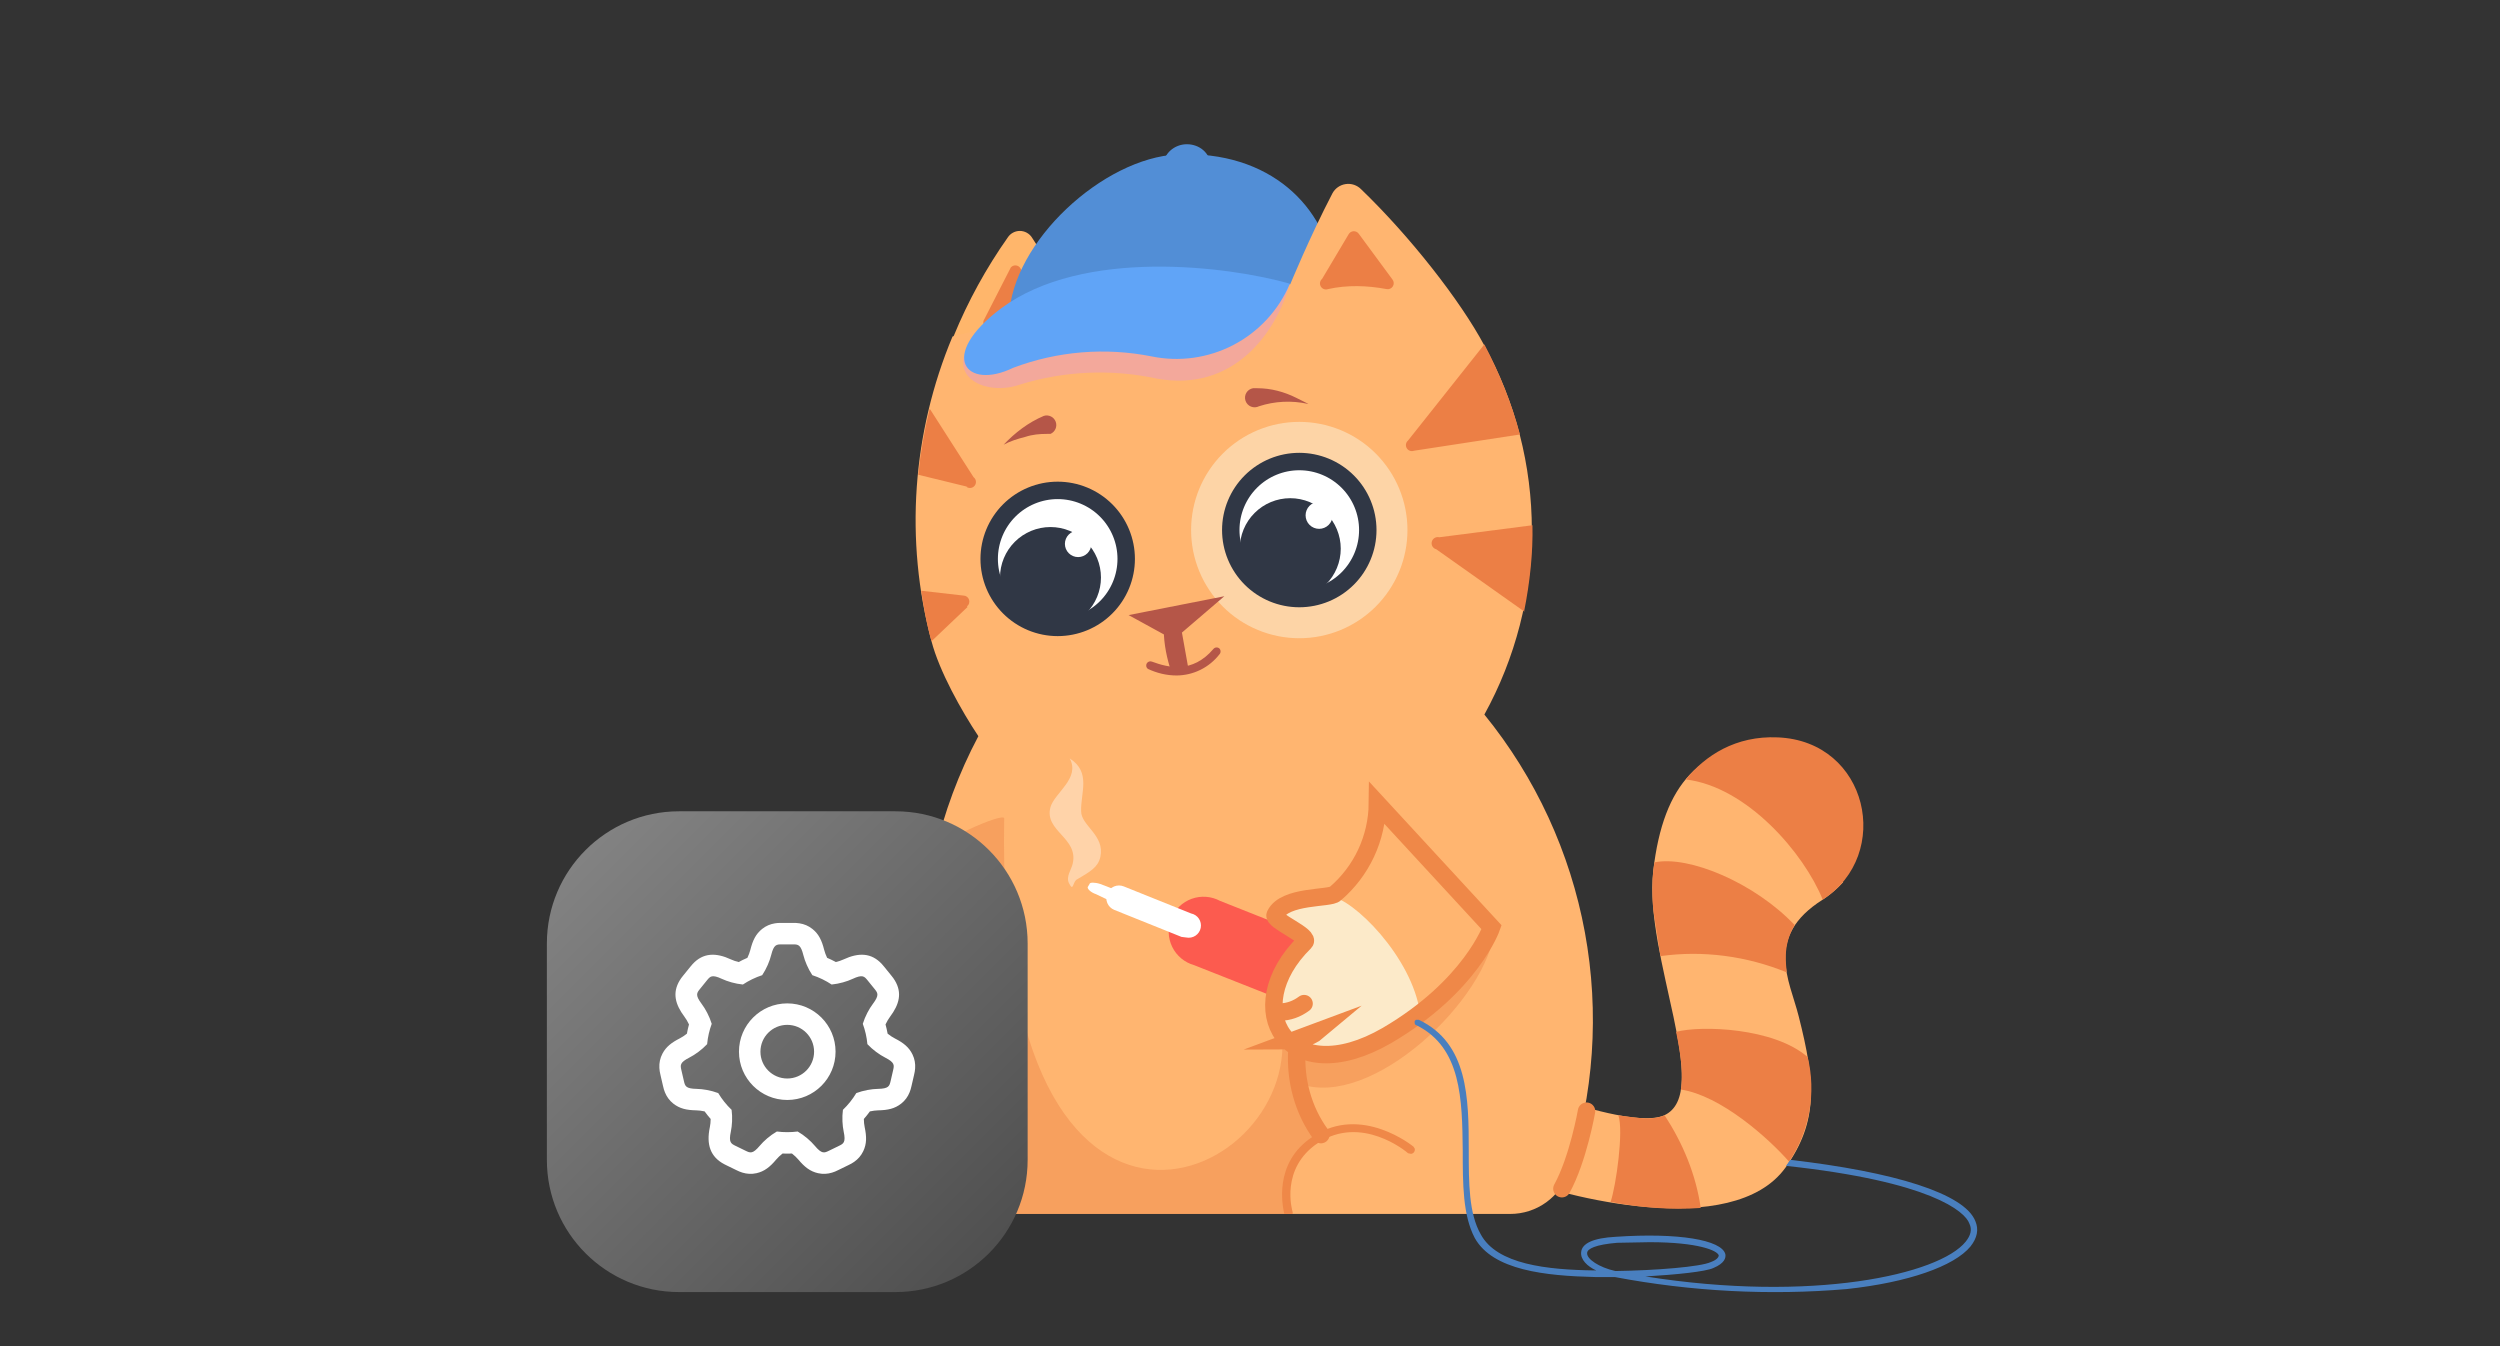 <svg width="416" height="224" viewBox="0 0 416 224" fill="none" xmlns="http://www.w3.org/2000/svg">
<rect x="0" y="0" width="416" height="224" fill="#333333" stroke="none"/>
<path d="M179.4 51.5L171.7 39.5C171.481 39.17 171.184 38.899 170.835 38.712C170.486 38.525 170.096 38.427 169.7 38.427C169.304 38.427 168.914 38.525 168.565 38.712C168.216 38.899 167.919 39.17 167.7 39.5C164.096 44.613 161.077 50.114 158.7 55.9L157.3 59.5C166.3 60.1 179.3 51.5 179.3 51.5H179.4Z" fill="#FFB66B"/>
<path d="M163.8 53.1L168.2 44.5C168.294 44.394 168.409 44.309 168.539 44.25C168.668 44.192 168.808 44.162 168.95 44.162C169.092 44.162 169.232 44.192 169.362 44.25C169.491 44.309 169.606 44.394 169.7 44.5L173.4 50.1C173.487 50.225 173.54 50.37 173.555 50.522C173.57 50.673 173.547 50.826 173.487 50.966C173.427 51.106 173.332 51.228 173.212 51.321C173.092 51.415 172.95 51.476 172.8 51.5C170.1 52 167.8 53 165 54.4C164.822 54.512 164.611 54.558 164.403 54.53C164.195 54.502 164.003 54.402 163.861 54.248C163.718 54.094 163.634 53.895 163.623 53.685C163.612 53.475 163.675 53.269 163.8 53.1Z" fill="#EC7F45"/>
<path d="M197.5 31C199.6 31 201.4 29.4 201.4 27.5C201.4 25.5 199.6 24 197.5 24C195.4 24 193.6 25.6 193.6 27.5C193.6 29.4 195.4 31 197.6 31H197.5Z" fill="#528ED6"/>
<path d="M180.2 52.5C185.2 51.9 190.4 51.8 195.4 51C200.4 50.2 207.5 55.2 212.5 54.6C216.5 54.1 218 47.1 222 46.4V45.5C220.7 34.5 211.4 25 195.9 25.7C183.6 26.3 168.4 40.2 167.9 52.7C167.9 53.4 168.3 52.9 168.5 53.7C172.4 53.9 176.3 52.9 180.2 52.5Z" fill="#528ED6"/>
<path d="M308.3 133.4L308.1 133.7C308.1 133.78 308.068 133.856 308.012 133.912C307.956 133.969 307.88 134 307.8 134C307.721 134 307.644 133.969 307.588 133.912C307.532 133.856 307.5 133.78 307.5 133.7C307.2 133 307 132.3 307.1 131.7C306.2 130.3 305.6 128.7 305.3 127.2L304.8 126.5C303.6 125.7 302.2 125.1 301 124.5C300.931 124.461 300.875 124.402 300.839 124.331C300.803 124.259 300.79 124.179 300.8 124.1V123.9C299.2 123.6 297.5 123.4 295.8 123.5C282.9 123.8 276.8 130.3 275.1 144.9C273.5 159.2 285.1 181.9 276.9 185.6C272.8 187.4 261.4 183.5 261.4 183.5L252.1 195.8C259.8 199.1 288.3 206.5 297.1 194.3C302.6 186.6 302.1 180.1 299.3 169.1C297.8 163.1 293.5 155.9 303.3 149.7C304.5 148.9 305.7 147.9 306.7 146.8C306.639 146.779 306.586 146.738 306.55 146.684C306.514 146.629 306.496 146.565 306.5 146.5V146.3L307 145.8C307.7 144.6 308 143.3 308.4 142L308.5 141.8L309 140L309.2 139.9H309.4L309.6 139L309.8 138.2V137.9L308.3 133.4Z" fill="#FFB570"/>
<path d="M295.8 122.7C288.8 122.4 283.8 125.7 280.5 129.7C290.7 130.9 300.2 142 303.3 149.7C315 142.2 310.9 123.3 295.8 122.7ZM298.7 154C292 146.9 281 142.3 275.3 143.5L275.1 144.9C274.9 147 274.9 149.2 275.1 151.4L276.3 159.1C283.4 158.1 290.7 159.1 297.3 161.8C297.3 160.8 296.5 157.5 298.6 154H298.7ZM297.7 193.3C299.392 190.772 300.541 187.92 301.074 184.925C301.608 181.93 301.514 178.857 300.8 175.9C295.2 171 283.1 170.6 278.9 171.7C279.7 175.5 280.1 178.7 279.7 181.3C286.3 182.3 294.2 189.3 297.7 193.3ZM268 200C272.7 200.9 278 201.4 283 201C282.2 195.4 280 190.2 277 185.6C274.7 186.5 272.6 186 269.3 185.6C270.2 188.2 268.9 197.4 268 200Z" fill="#EC7F45"/>
<path d="M216.2 99.2C219.329 99.2 222.331 97.957 224.544 95.744C226.757 93.531 228 90.53 228 87.4C228 84.27 226.757 81.269 224.544 79.056C222.331 76.843 219.329 75.6 216.2 75.6C213.07 75.6 210.069 76.843 207.856 79.056C205.643 81.269 204.4 84.27 204.4 87.4C204.4 90.53 205.643 93.531 207.856 95.744C210.069 97.957 213.07 99.2 216.2 99.2Z" fill="white" stroke="#413B4E" stroke-width="2.2" stroke-miterlimit="10"/>
<path d="M247 118.9C252.182 109.498 254.9 98.936 254.9 88.2C254.9 77.464 252.182 66.903 247 57.5C243 50 234.6 39.3 226.5 31.5C226.169 31.162 225.763 30.907 225.315 30.755C224.867 30.604 224.39 30.56 223.922 30.629C223.454 30.697 223.008 30.875 222.622 31.148C222.236 31.421 221.92 31.782 221.7 32.2C217.9 39.5 214.7 47.3 214.7 47.3C201.7 46.1 188.4 47.7 176 52C169.2 54.8 165.6 54 158.5 56C151.8 72 150.5 89.9 155 106.7C156.3 111.7 160 118.3 162.8 122.5C156.253 134.841 153.082 148.693 153.609 162.653C154.136 176.614 158.341 190.187 165.8 202H251.3C253.448 202.003 255.542 201.328 257.284 200.071C259.025 198.814 260.326 197.04 261 195C265.237 182.159 266.176 168.459 263.729 155.16C261.282 141.862 255.529 129.392 247 118.9Z" fill="#FFB570"/>
<path d="M252.9 72.3L235.3 75C235.079 75.085 234.835 75.088 234.612 75.01C234.389 74.932 234.201 74.777 234.081 74.573C233.961 74.369 233.917 74.129 233.957 73.897C233.997 73.663 234.119 73.452 234.3 73.3L247 57.3C249.5 62.1 251.5 67 252.9 72.2V72.3ZM161 81L152.8 79C153.173 75.293 153.808 71.617 154.7 68L162 79.4C162.105 79.479 162.193 79.578 162.26 79.691C162.327 79.804 162.371 79.929 162.39 80.059C162.408 80.189 162.401 80.321 162.369 80.448C162.336 80.576 162.279 80.695 162.2 80.8C162.121 80.905 162.022 80.994 161.909 81.061C161.796 81.127 161.671 81.171 161.541 81.19C161.411 81.209 161.279 81.201 161.152 81.169C161.024 81.136 160.905 81.079 160.8 81H161ZM253.7 101.8L239 91.4C238.735 91.334 238.507 91.165 238.366 90.93C238.225 90.696 238.183 90.415 238.25 90.15C238.316 89.885 238.485 89.657 238.719 89.516C238.954 89.376 239.235 89.334 239.5 89.4L255 87.4C255.1 91.9 254.6 96.8 253.6 101.8H253.7ZM161 101L155 106.7C154.2 103.9 153.7 101.1 153.3 98.3L160.3 99.1C160.51 99.1 160.714 99.166 160.885 99.289C161.055 99.412 161.182 99.585 161.248 99.784C161.315 99.983 161.317 100.198 161.254 100.398C161.192 100.599 161.068 100.774 160.9 100.9L161 101ZM220 46.4L224.4 39C224.481 38.85 224.599 38.723 224.743 38.631C224.886 38.539 225.051 38.485 225.222 38.475C225.392 38.465 225.562 38.499 225.716 38.574C225.87 38.648 226.002 38.76 226.1 38.9L231.7 46.5C231.829 46.662 231.905 46.86 231.917 47.067C231.929 47.273 231.876 47.479 231.767 47.654C231.657 47.83 231.495 47.967 231.304 48.047C231.113 48.127 230.902 48.145 230.7 48.1C227.5 47.5 224.2 47.4 221 48.1C220.779 48.185 220.535 48.188 220.312 48.11C220.089 48.032 219.901 47.877 219.781 47.673C219.661 47.469 219.617 47.23 219.657 46.996C219.697 46.764 219.819 46.552 220 46.4Z" fill="#EC7F45"/>
<path opacity="0.6" d="M216.2 106.2C218.564 106.2 220.905 105.735 223.089 104.83C225.272 103.925 227.257 102.6 228.928 100.928C230.6 99.257 231.925 97.272 232.83 95.088C233.735 92.905 234.2 90.564 234.2 88.2C234.2 85.836 233.735 83.496 232.83 81.312C231.925 79.128 230.6 77.144 228.928 75.472C227.257 73.801 225.272 72.475 223.089 71.57C220.905 70.666 218.564 70.2 216.2 70.2C211.426 70.2 206.848 72.097 203.472 75.472C200.097 78.848 198.2 83.426 198.2 88.2C198.2 92.974 200.097 97.552 203.472 100.928C206.848 104.304 211.426 106.2 216.2 106.2Z" fill="#FCEAC9"/>
<path d="M216.2 99.6C219.223 99.6 222.123 98.399 224.261 96.261C226.399 94.123 227.6 91.223 227.6 88.2C227.6 85.176 226.399 82.277 224.261 80.139C222.123 78.001 219.223 76.8 216.2 76.8C213.176 76.8 210.277 78.001 208.139 80.139C206.001 82.277 204.8 85.176 204.8 88.2C204.8 91.223 206.001 94.123 208.139 96.261C210.277 98.399 213.176 99.6 216.2 99.6Z" fill="white" stroke="#303745" stroke-width="2.9" stroke-miterlimit="10"/>
<path d="M214.7 99.7C215.803 99.7 216.895 99.483 217.914 99.061C218.933 98.638 219.859 98.02 220.639 97.24C221.42 96.46 222.038 95.534 222.46 94.514C222.883 93.495 223.1 92.403 223.1 91.3C223.1 90.197 222.883 89.105 222.46 88.085C222.038 87.066 221.42 86.14 220.639 85.36C219.859 84.58 218.933 83.962 217.914 83.539C216.895 83.117 215.803 82.9 214.7 82.9C212.472 82.9 210.335 83.785 208.76 85.36C207.185 86.936 206.3 89.072 206.3 91.3C206.3 93.528 207.185 95.664 208.76 97.24C210.335 98.815 212.472 99.7 214.7 99.7Z" fill="#303745"/>
<path d="M219.5 88C220.097 88 220.669 87.763 221.091 87.341C221.513 86.919 221.75 86.347 221.75 85.75C221.75 85.153 221.513 84.581 221.091 84.159C220.669 83.737 220.097 83.5 219.5 83.5C218.903 83.5 218.331 83.737 217.909 84.159C217.487 84.581 217.25 85.153 217.25 85.75C217.25 86.347 217.487 86.919 217.909 87.341C218.331 87.763 218.903 88 219.5 88Z" fill="white"/>
<path d="M176 104.4C177.497 104.4 178.98 104.105 180.363 103.532C181.746 102.959 183.003 102.12 184.061 101.061C185.12 100.003 185.959 98.746 186.532 97.363C187.105 95.98 187.4 94.497 187.4 93C187.4 91.503 187.105 90.021 186.532 88.638C185.959 87.254 185.12 85.998 184.061 84.939C183.003 83.88 181.746 83.041 180.363 82.468C178.98 81.895 177.497 81.6 176 81.6C172.977 81.6 170.077 82.801 167.939 84.939C165.801 87.077 164.6 89.977 164.6 93C164.6 96.024 165.801 98.923 167.939 101.061C170.077 103.199 172.977 104.4 176 104.4V104.4Z" fill="white" stroke="#303745" stroke-width="2.9" stroke-miterlimit="10"/>
<path d="M174.8 104.5C175.903 104.5 176.995 104.283 178.014 103.861C179.034 103.439 179.96 102.82 180.74 102.04C181.52 101.26 182.138 100.334 182.56 99.315C182.983 98.296 183.2 97.203 183.2 96.1C183.2 94.997 182.983 93.905 182.56 92.886C182.138 91.867 181.52 90.941 180.74 90.16C179.96 89.38 179.034 88.762 178.014 88.34C176.995 87.918 175.903 87.7 174.8 87.7C172.572 87.7 170.436 88.585 168.86 90.16C167.285 91.736 166.4 93.872 166.4 96.1C166.4 98.328 167.285 100.465 168.86 102.04C170.436 103.615 172.572 104.5 174.8 104.5Z" fill="#303745"/>
<path d="M179.4 92.7C179.984 92.7 180.543 92.468 180.956 92.055C181.368 91.643 181.6 91.083 181.6 90.5C181.6 89.916 181.368 89.357 180.956 88.944C180.543 88.532 179.984 88.3 179.4 88.3C178.817 88.3 178.257 88.532 177.845 88.944C177.432 89.357 177.2 89.916 177.2 90.5C177.2 91.083 177.432 91.643 177.845 92.055C178.257 92.468 178.817 92.7 179.4 92.7Z" fill="white"/>
<path d="M195.1 104.7C195.1 107 195.6 109.3 196.3 111.4L195.1 104.7ZM192 103L195.1 104.7L198.6 101.7L192 103Z" stroke="#B55648" stroke-width="2.9" stroke-miterlimit="10" stroke-linecap="round"/>
<path d="M195.8 112.4C194.1 112.4 192.5 112 191 111.3C190.864 111.196 190.771 111.047 190.738 110.879C190.705 110.712 190.734 110.538 190.82 110.391C190.906 110.243 191.043 110.133 191.205 110.079C191.367 110.025 191.543 110.033 191.7 110.1C194.4 111.1 198.4 112.1 201.9 108C201.958 107.926 202.03 107.865 202.113 107.821C202.195 107.776 202.285 107.748 202.379 107.738C202.472 107.729 202.566 107.739 202.656 107.766C202.745 107.794 202.828 107.839 202.9 107.9C202.965 107.966 203.015 108.044 203.05 108.13C203.084 108.216 203.101 108.308 203.1 108.4C203.101 108.492 203.084 108.584 203.05 108.67C203.015 108.756 202.965 108.834 202.9 108.9C202.056 109.98 200.98 110.856 199.75 111.462C198.521 112.068 197.17 112.389 195.8 112.4Z" fill="#B55648"/>
<path opacity="0.4" d="M248 154.2C247.7 160.5 228.8 178.9 216.8 174.8H216.5C217.2 171.5 218.5 167.4 219.8 161.4C208.1 168.6 209.7 158.6 213.1 170.3C217.9 196.7 165.5 220 167.1 136.2C167.2 135 155.6 140.2 155.1 142C154.5 144 163 193 162.6 195C163.6 197.4 164.8 199.7 166.1 202H214.4C214 196.4 215 191.5 219.4 188.8C216.5 184.2 215.7 181.5 216 177.8C216.5 179.1 216.9 180.2 216.2 180.3C228.2 184.8 247.7 166.1 248.7 154.6L247.9 154.2H248Z" fill="#EC7F45"/>
<path d="M179 51V56.8C178.976 57.019 179.025 57.239 179.139 57.427C179.254 57.615 179.427 57.76 179.632 57.84C179.837 57.92 180.062 57.929 180.273 57.868C180.485 57.807 180.67 57.677 180.8 57.5L189.8 48.5L191.8 57.3C191.836 57.479 191.919 57.645 192.043 57.78C192.166 57.914 192.323 58.013 192.499 58.065C192.674 58.116 192.86 58.119 193.036 58.072C193.213 58.025 193.373 57.931 193.5 57.8L203.2 47L205.4 54.8C205.443 55.013 205.554 55.206 205.716 55.351C205.878 55.495 206.083 55.583 206.3 55.6L206.7 55.5C206.9 55.5 207 55.3 207.2 55.2L214.6 47.3C214.6 47.3 200.5 44.4 179 51Z" fill="#EF8848"/>
<path opacity="0.3" d="M214.6 47.3C214.6 47.3 177.8 43.2 165.4 53C154.6 61.5 163.2 66.3 169.7 64C177.088 61.713 184.94 61.369 192.5 63C205.2 65.3 212.3 55.5 214.6 47.3Z" fill="#D68BFF"/>
<path d="M167 74C168.9 72 171.1 70.3 173.7 69.2C174.091 69.08 174.514 69.115 174.88 69.297C175.247 69.479 175.53 69.795 175.671 70.179C175.812 70.563 175.8 70.987 175.638 71.363C175.476 71.739 175.176 72.039 174.8 72.2H174.2C173 72.2 171.8 72.3 170.6 72.7C169.4 73 168.1 73.4 167 74ZM217.6 67.2C214.912 66.612 212.117 66.75 209.5 67.6C209.295 67.706 209.069 67.766 208.839 67.776C208.608 67.786 208.378 67.746 208.164 67.659C207.95 67.572 207.758 67.44 207.6 67.272C207.442 67.103 207.323 66.903 207.25 66.683C207.177 66.465 207.152 66.232 207.177 66.003C207.202 65.773 207.277 65.552 207.396 65.354C207.514 65.156 207.675 64.987 207.865 64.856C208.056 64.726 208.272 64.639 208.5 64.6H209.2C211.5 64.6 213.7 65.2 215.7 66.2L217.7 67.2H217.6Z" fill="#B55648"/>
<path d="M226 171C225.313 171.006 224.632 170.87 224 170.6L198.7 160.6C197.916 160.38 197.186 159.997 196.56 159.477C195.933 158.956 195.423 158.309 195.063 157.578C194.704 156.847 194.502 156.049 194.471 155.235C194.44 154.42 194.581 153.609 194.885 152.853C195.189 152.097 195.649 151.414 196.234 150.847C196.82 150.281 197.518 149.844 198.283 149.565C199.049 149.287 199.865 149.173 200.677 149.23C201.49 149.288 202.281 149.516 203 149.9L228.2 159.9C229.509 160.336 230.615 161.232 231.313 162.421C232.012 163.61 232.255 165.012 231.999 166.368C231.743 167.723 231.004 168.939 229.919 169.791C228.834 170.643 227.477 171.072 226.1 171H226Z" fill="#FC5B4F"/>
<path d="M197.4 156L196.6 155.9L185.4 151.4C184.883 151.188 184.471 150.779 184.255 150.263C184.04 149.747 184.038 149.167 184.25 148.65C184.462 148.133 184.871 147.721 185.387 147.505C185.903 147.29 186.483 147.288 187 147.5L198.2 152C198.73 152.106 199.197 152.419 199.497 152.869C199.797 153.319 199.906 153.87 199.8 154.4C199.694 154.93 199.381 155.397 198.931 155.697C198.481 155.997 197.93 156.106 197.4 156Z" fill="white"/>
<path d="M193 151.5L192.3 152.8C192.3 153.1 191.5 153 190.7 152.8L182.4 148.8C181.5 148.5 180.9 147.9 181 147.6L181.3 147.1C181.3 146.8 182.2 146.8 183.1 147.1L191.7 150.4C192.5 150.8 193 151.2 192.9 151.5H193Z" fill="white"/>
<path d="M215.8 174.7C215.5 179.7 216.8 184.7 219.8 188.8" stroke="#EF8848" stroke-width="2.9" stroke-miterlimit="10" stroke-linecap="round"/>
<path d="M221.4 149.2C225 149.4 235 159.2 236.3 168.6C227.4 175.6 213.7 180.1 212 167.7C211.6 164.7 214.6 159.7 217 156.7C218 155.7 211.5 153.3 212.1 152.2C214.1 148.9 221.4 149.2 221.4 149.2Z" fill="#FCEAC9"/>
<path d="M215 173.2C215.6 173.2 218 172.7 219.3 171.6L215 173.2ZM229.2 133.7C229.172 136.555 228.532 139.371 227.325 141.958C226.117 144.546 224.37 146.844 222.2 148.7C221.4 149.6 213.8 148.9 212.2 152.2C211.6 153.2 218.2 155.7 217.1 156.8C205.9 167.8 214.2 181.9 230.8 172.3C244.8 164.1 248.2 154.3 248.2 154.3L229.2 133.7Z" stroke="#EF8848" stroke-width="2.9" stroke-miterlimit="10" stroke-linecap="round"/>
<path d="M328.7 203.2C326.9 198.6 315.2 195 297.9 193L297.2 194C321.3 196.6 327 201.6 327.7 203.6C328.2 204.6 327.9 205.6 327.1 206.6C322.7 212.1 301.5 216.8 273.8 212.4C279 212.1 283.8 211.6 285.1 211C287 210.2 287.2 209.3 287.1 208.7C286.5 206.3 279.2 205.1 268.9 205.8C265.1 206 263.2 206.9 263.1 208.4C263 209.6 264.1 210.7 265.6 211.4H265.4C257.4 211.3 249.1 210.4 246.4 205.4C244.4 201.9 244.4 196.8 244.4 191.4C244.4 182.7 244.3 173.6 236.1 169.7H235.9H235.6L235.4 169.9V170.1C235.387 170.17 235.39 170.242 235.407 170.311C235.424 170.38 235.456 170.444 235.5 170.5L235.7 170.6C243.2 174.3 243.3 183 243.4 191.4C243.4 197 243.4 202.2 245.4 206C248.4 211.4 257.2 212.3 265.4 212.5H268.7C281.4 214.9 294.4 215.6 307.3 214.5C317.5 213.4 325.2 210.7 327.9 207.4C329 206 329.3 204.6 328.7 203.2ZM264.1 208.5C264.1 207.8 265.5 207.1 269.1 206.8L274.5 206.7C282.6 206.7 285.8 208.1 286 208.9C286 209.1 285.8 209.6 284.7 210C283 210.8 275.6 211.4 268.8 211.5C266.1 210.9 264 209.5 264.1 208.5Z" fill="#497FBF"/>
<path d="M264 184.9C264 184.9 262.6 192.9 259.9 197.8" stroke="#EF8848" stroke-width="2.9" stroke-miterlimit="10" stroke-linecap="round"/>
<path d="M214.6 47.2C204.4 44.3 180.2 41.2 166.6 51.3C155.9 59.3 160.8 65 168.6 61.2C175.939 58.431 183.906 57.773 191.6 59.3C196.23 60.259 201.048 59.588 205.24 57.401C209.431 55.214 212.738 51.646 214.6 47.3V47.2Z" fill="#60A4F7"/>
<path d="M235.2 190.8C235.2 190.8 226.6 183.7 218.5 189.1C211.7 193.5 213.5 201 213.7 202H215.1V201.7C215 201.4 213 194.4 219.3 190.2C226.5 185.4 234 191.6 234.3 191.9L234.8 192C234.903 191.99 235.002 191.957 235.091 191.903C235.179 191.85 235.255 191.778 235.313 191.692C235.37 191.606 235.408 191.508 235.423 191.406C235.438 191.303 235.43 191.199 235.4 191.1L235.2 190.8Z" fill="#EF8848"/>
<path opacity="0.4" d="M178.5 143.7C179.5 139.4 173.7 138.3 174.8 134.3C175.5 131.9 179.8 129.5 178 126.2C181.6 128.5 179.8 131.9 179.9 135C179.9 137.4 183.9 139 183.1 142.6C182.7 144.3 181.5 145 179.1 146.4C178.5 146.9 178.6 148.4 177.9 147C177.3 145.9 178.3 144.7 178.5 143.7Z" fill="white"/>
<path d="M149 135H113C100.85 135 91 144.85 91 157V193C91 205.15 100.85 215 113 215H149C161.15 215 171 205.15 171 193V157C171 144.85 161.15 135 149 135Z" fill="url(#paint0_linear)"/>
<path d="M133.05 153.644C133.814 153.766 134.536 154.058 135.184 154.577C136.247 155.427 136.753 156.498 137.144 158.062C137.244 158.463 137.417 158.929 137.633 159.382C138.13 159.593 138.616 159.828 139.089 160.085C139.557 159.97 140.005 159.817 140.364 159.65C142.886 158.476 145.001 158.537 146.734 160.406C146.88 160.564 146.968 160.669 147.158 160.904L148.282 162.292C148.584 162.665 148.713 162.835 148.904 163.152C150.14 165.208 149.658 167.123 148.096 169.198C147.837 169.543 147.573 169.993 147.351 170.467C147.491 170.972 147.607 171.484 147.7 172.001C148.097 172.32 148.52 172.599 148.894 172.789C150.33 173.522 151.26 174.256 151.849 175.482C152.208 176.231 152.33 177 152.278 177.772C152.25 178.179 152.206 178.407 152.088 178.916L151.687 180.655C151.569 181.164 151.509 181.388 151.355 181.767C151.065 182.483 150.618 183.121 149.966 183.636C148.899 184.48 147.742 184.732 146.13 184.761C145.722 184.769 145.235 184.831 144.75 184.938C144.435 185.373 144.099 185.793 143.744 186.197C143.751 186.687 143.799 187.168 143.883 187.561C144.217 189.138 144.232 190.323 143.649 191.553C143.294 192.303 142.773 192.882 142.14 193.327C141.806 193.562 141.602 193.67 141.132 193.899L139.527 194.682C139.058 194.911 138.846 195.005 138.455 195.124C137.716 195.349 136.938 195.403 136.128 195.221C134.801 194.923 133.876 194.182 132.839 192.947C132.565 192.621 132.191 192.266 131.783 191.946C131.523 191.958 131.262 191.964 131 191.964C130.738 191.964 130.477 191.958 130.217 191.946C129.81 192.266 129.435 192.621 129.161 192.947C128.124 194.182 127.2 194.923 125.872 195.221C125.062 195.403 124.285 195.349 123.545 195.124C123.154 195.005 122.942 194.911 122.473 194.682L120.868 193.899C120.727 193.831 120.639 193.787 120.537 193.734C118.195 192.514 117.509 190.436 118.118 187.561C118.201 187.168 118.25 186.687 118.256 186.197C117.901 185.793 117.565 185.373 117.25 184.938C116.766 184.831 116.278 184.769 115.871 184.761C114.259 184.732 113.101 184.48 112.034 183.636C111.383 183.121 110.936 182.483 110.645 181.767C110.491 181.388 110.431 181.164 110.314 180.655L109.912 178.916C109.788 178.377 109.742 178.137 109.718 177.7C109.674 176.882 109.831 176.068 110.246 175.297C110.851 174.173 111.747 173.483 113.107 172.789C113.48 172.599 113.903 172.32 114.301 172.001C114.393 171.484 114.509 170.972 114.649 170.467C114.428 169.993 114.163 169.543 113.904 169.198C112.342 167.123 111.861 165.208 113.096 163.152C113.287 162.835 113.416 162.665 113.718 162.292L114.842 160.904C115.032 160.669 115.12 160.564 115.266 160.406C116.999 158.537 119.114 158.476 121.636 159.65C121.995 159.817 122.444 159.97 122.911 160.085C123.385 159.828 123.87 159.593 124.367 159.382C124.583 158.929 124.757 158.463 124.857 158.062C125.248 156.498 125.754 155.427 126.816 154.577C127.464 154.058 128.187 153.766 128.95 153.644C129.273 153.592 129.486 153.577 129.825 153.573L131.893 153.571C132.415 153.571 132.647 153.579 133.05 153.644ZM132.046 157.143L130.107 157.143C129.214 157.143 128.768 157.143 128.322 158.928C128.074 159.92 127.551 161.186 126.829 162.269C125.682 162.645 124.603 163.171 123.615 163.825C122.335 163.699 121.044 163.313 120.129 162.887C118.46 162.111 118.179 162.458 117.617 163.151L116.494 164.539C115.932 165.233 115.651 165.58 116.758 167.051C117.381 167.879 118.045 169.104 118.431 170.365C118.036 171.435 117.774 172.57 117.665 173.749C116.769 174.703 115.645 175.503 114.73 175.971C113.091 176.807 113.191 177.242 113.392 178.112L113.794 179.852C113.994 180.722 114.095 181.157 115.935 181.19C116.953 181.209 118.298 181.432 119.512 181.888C120.128 182.914 120.879 183.851 121.739 184.674C121.907 185.956 121.822 187.31 121.612 188.302C121.23 190.102 121.631 190.298 122.434 190.689L124.039 191.472C124.841 191.864 125.242 192.059 126.426 190.65C127.09 189.86 128.13 188.94 129.267 188.282C129.834 188.355 130.413 188.393 131 188.393C131.588 188.393 132.166 188.355 132.734 188.282C133.871 188.94 134.91 189.86 135.574 190.65C136.758 192.059 137.159 191.864 137.962 191.472L139.567 190.689C140.369 190.298 140.77 190.102 140.389 188.302C140.179 187.31 140.093 185.956 140.262 184.674C141.122 183.851 141.872 182.914 142.489 181.888C143.703 181.432 145.048 181.209 146.065 181.19C147.905 181.157 148.006 180.722 148.207 179.852L148.608 178.112C148.809 177.242 148.91 176.807 147.27 175.971C146.355 175.503 145.231 174.703 144.335 173.749C144.226 172.57 143.964 171.435 143.569 170.365C143.955 169.104 144.62 167.879 145.243 167.051C146.349 165.58 146.068 165.233 145.507 164.539L144.383 163.151C143.821 162.458 143.54 162.111 141.871 162.887C140.957 163.313 139.665 163.699 138.385 163.825C137.398 163.171 136.319 162.645 135.171 162.269C134.449 161.186 133.927 159.92 133.679 158.928C133.259 157.248 132.838 157.149 132.046 157.143ZM131 166.964C135.438 166.964 139.036 170.562 139.036 175C139.036 179.438 135.438 183.036 131 183.036C126.562 183.036 122.964 179.438 122.964 175C122.964 170.562 126.562 166.964 131 166.964ZM131 170.536C128.535 170.536 126.536 172.534 126.536 175C126.536 177.465 128.535 179.464 131 179.464C133.466 179.464 135.464 177.465 135.464 175C135.464 172.534 133.466 170.536 131 170.536Z" fill="white"/>
<path d="M213 168.4C214.4 168.4 215.8 167.9 217 167" stroke="#EF8848" stroke-width="2.9" stroke-miterlimit="10" stroke-linecap="round"/>
<defs>
<linearGradient id="paint0_linear" x1="171" y1="215" x2="91" y2="135" gradientUnits="userSpaceOnUse">
<stop stop-color="#4B4B4B"/>
<stop offset="1" stop-color="#878787"/>
</linearGradient>
</defs>
</svg>
